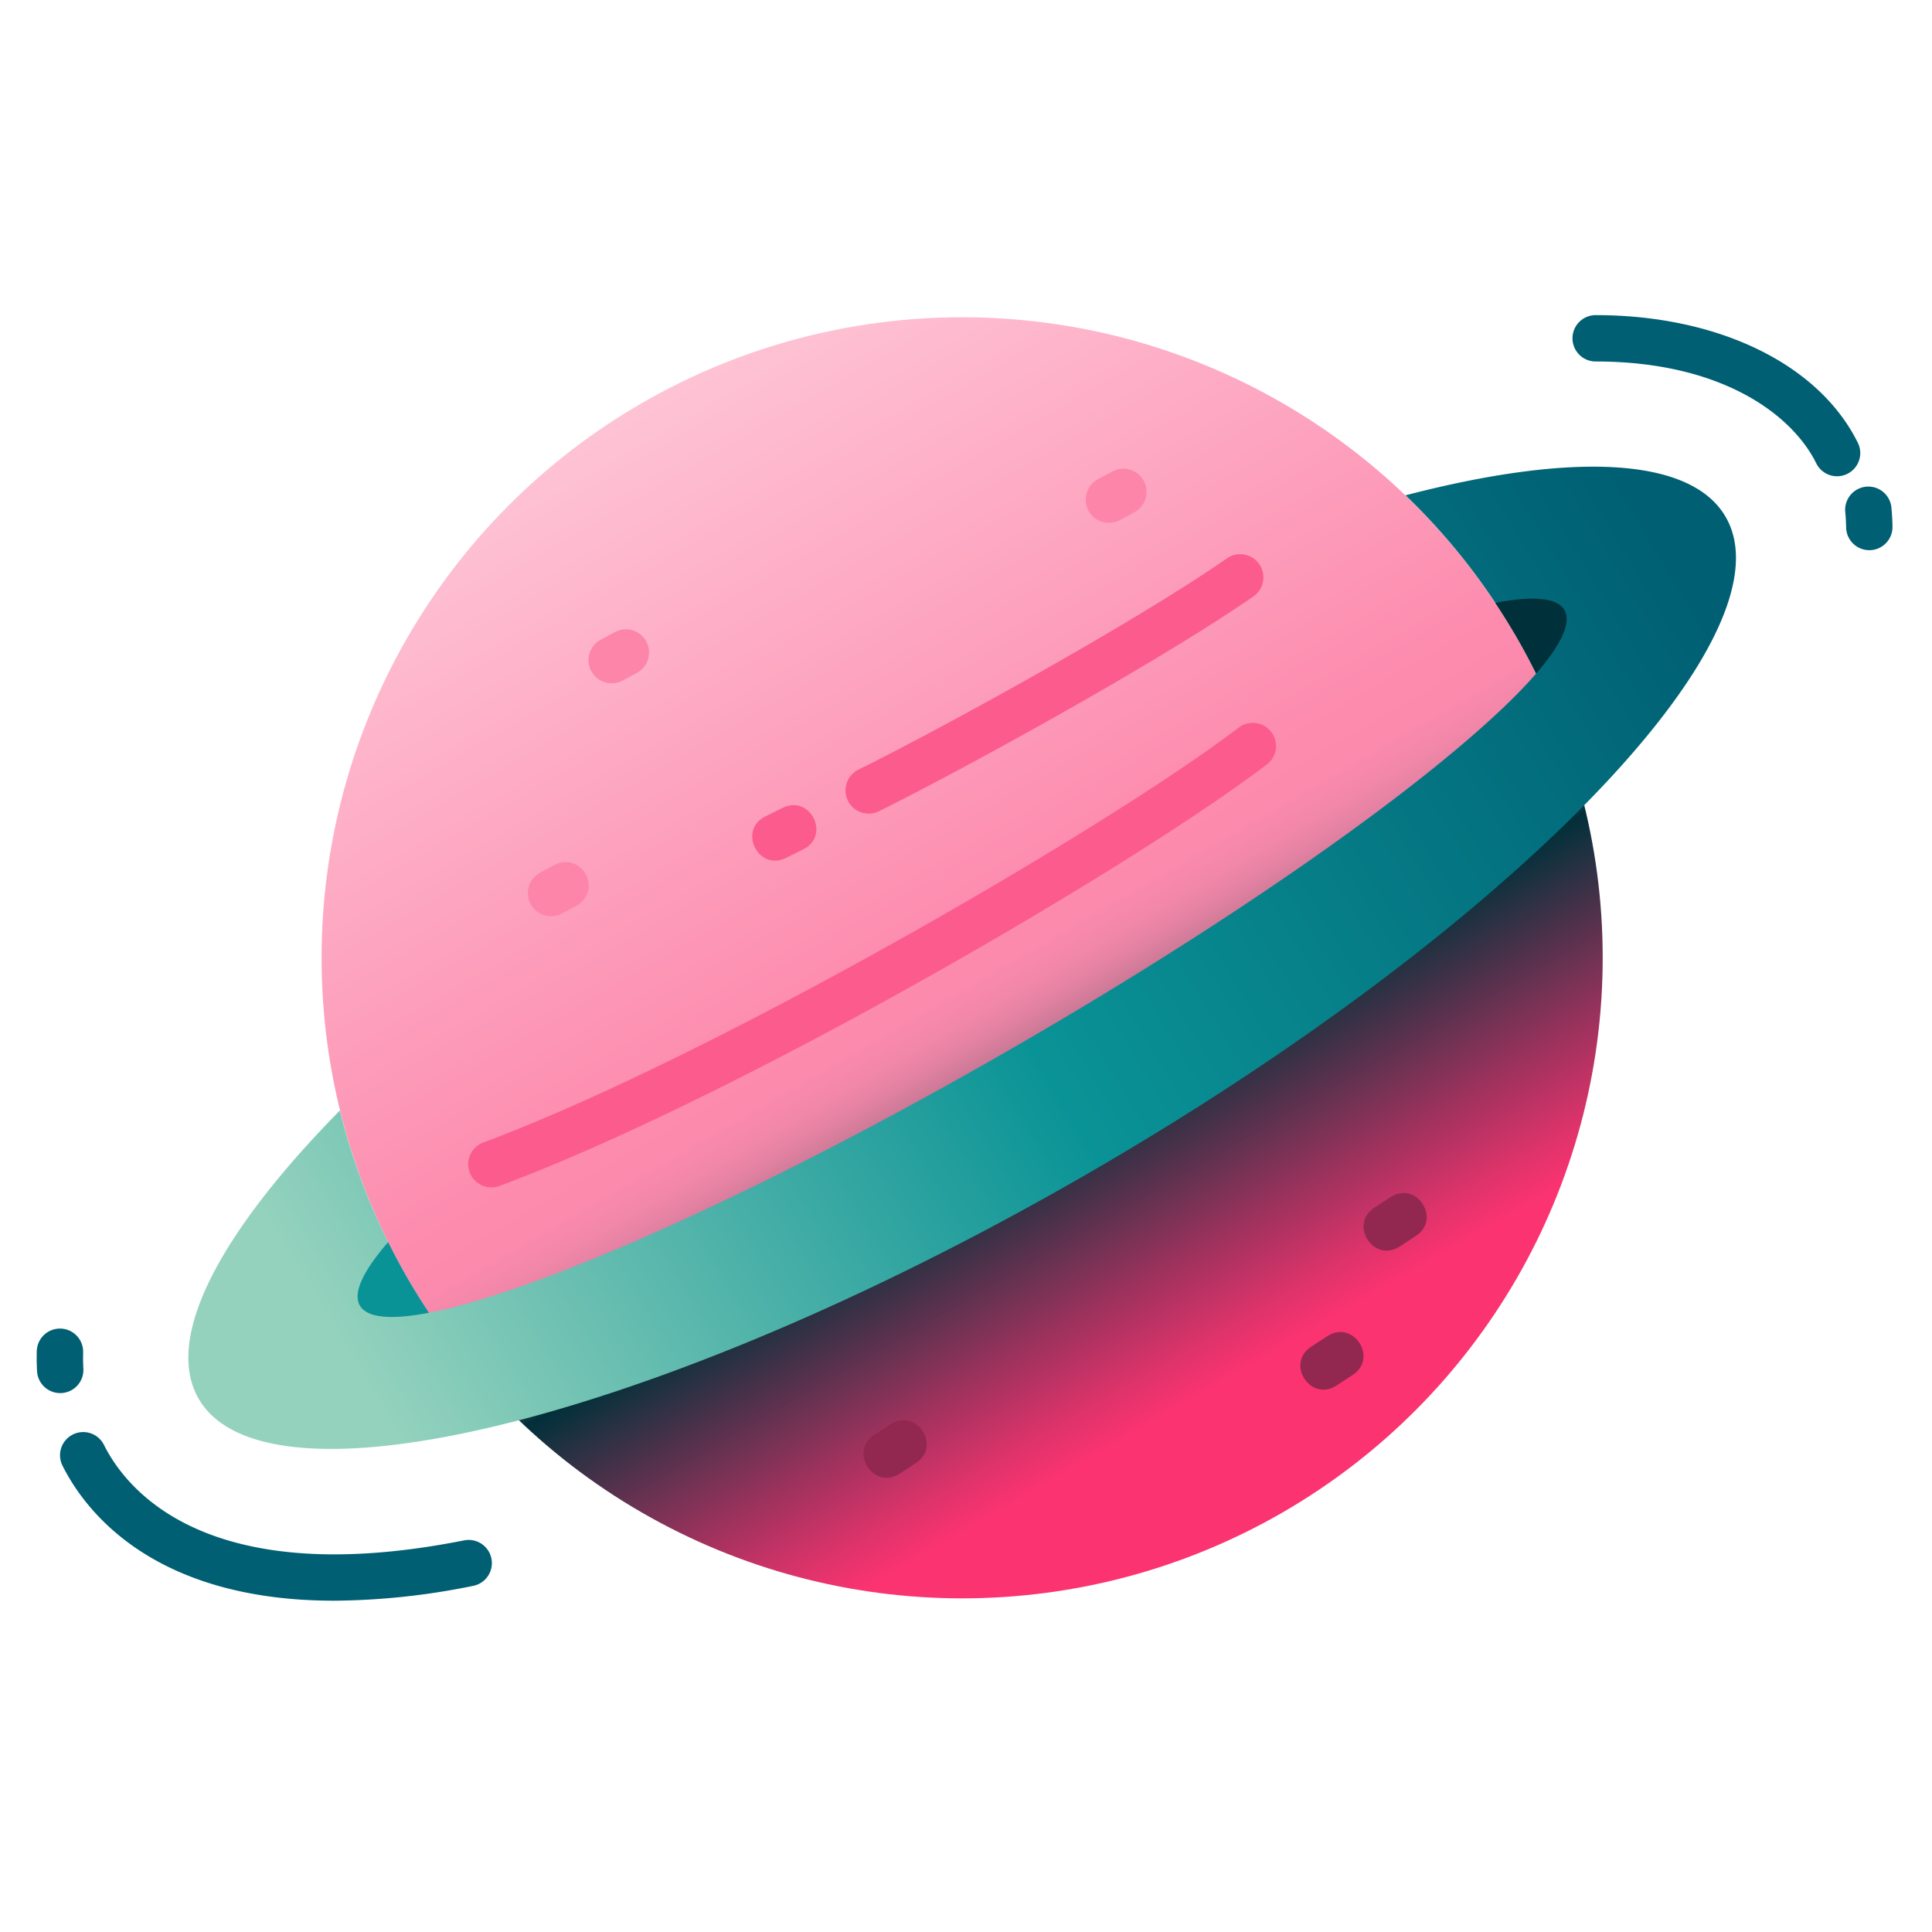 <svg xmlns="http://www.w3.org/2000/svg" version="1.1" xmlns:xlink="http://www.w3.org/1999/xlink" xmlns:svgjs="http://svgjs.com/svgjs" width="512" height="512" x="0" y="0" viewBox="0 0 500 500" style="enable-background:new 0 0 512 512" xml:space="preserve" class=""><g><linearGradient id="linear-gradient" gradientUnits="userSpaceOnUse" x1="158.08" x2="351.355" y1="90.945" y2="424.542"><stop offset=".031" stop-color="#fec4d6"></stop><stop offset=".455" stop-color="#fd8bae"></stop><stop offset=".488" stop-color="#fb8aad"></stop><stop offset=".507" stop-color="#f287a9"></stop><stop offset=".523" stop-color="#e482a3"></stop><stop offset=".536" stop-color="#d07b99"></stop><stop offset=".549" stop-color="#b6728e"></stop><stop offset=".56" stop-color="#96667f"></stop><stop offset=".571" stop-color="#70586e"></stop><stop offset=".582" stop-color="#444959"></stop><stop offset=".591" stop-color="#143743"></stop><stop offset=".595" stop-color="#00303a"></stop><stop offset=".627" stop-color="#2a3143"></stop><stop offset=".716" stop-color="#99325c"></stop><stop offset=".777" stop-color="#e0336b"></stop><stop offset=".805" stop-color="#fb3371"></stop></linearGradient><linearGradient id="linear-gradient-2" gradientUnits="userSpaceOnUse" x1="62.65" x2="495.841" y1="369.494" y2="107.514"><stop offset=".065" stop-color="#94d2bd"></stop><stop offset=".445" stop-color="#0a9396"></stop><stop offset=".856" stop-color="#005f73"></stop></linearGradient><circle cx="249.002" cy="247.879" fill="url(#linear-gradient)" r="165.775" data-original="url(#linear-gradient)"></circle><path d="m410.037 208.345c-29.93 30.39-75.079 64.53-128.73 95.5-14.729 8.5-29.339 16.33-43.64 23.43-31.469 15.64-61.459 27.77-87.9 35.89q-7.98 2.46-15.51 4.41c-42.71 11.1-73.791 10.11-82.86-5.61s5.6-43.13 36.569-74.57a164.458 164.458 0 0 0 12.49 34.06c1.54 3.13 3.21 6.24 4.98 9.31s3.631 6.07 5.571 8.98a134.192 134.192 0 0 0 13.06-3.31c26.27-7.87 66.58-25.91 111.7-50.45 8.709-4.74 17.61-9.73 26.62-14.93 64.24-37.09 116.07-74.72 135.169-96.74q-2.324-4.71-4.989-9.32t-5.567-8.98a164.9 164.9 0 0 0 -23.25-27.83c42.711-11.11 73.79-10.11 82.86 5.61s-5.602 43.12-36.573 74.55z" fill="url(#linear-gradient-2)" data-original="url(#linear-gradient-2)"></path><path d="m157.733 176.807a6 6 0 0 1 -2.253-11.269q1.835-.978 3.646-1.955a6 6 0 1 1 5.7 10.56q-1.838.992-3.7 1.986a5.975 5.975 0 0 1 -3.393.678z" fill="#fd85aa" data-original="#fd85aa"></path><path d="m286.423 135.284a6 6 0 0 1 -2.252-11.268q1.834-.978 3.646-1.955a6 6 0 1 1 5.7 10.559q-1.838.993-3.7 1.986a5.964 5.964 0 0 1 -3.394.678z" fill="#fd85aa" data-original="#fd85aa"></path><path d="m142.056 237.1a6 6 0 0 1 -2.253-11.269q1.835-.978 3.646-1.955a6 6 0 1 1 5.7 10.559q-1.837.993-3.7 1.986a5.973 5.973 0 0 1 -3.393.679z" fill="#fd85aa" data-original="#fd85aa"></path><g fill="#005f73"><path d="m120.127 398.645c-66.313 13.155-87.264-12.853-93.193-24.645a6 6 0 1 0 -10.721 5.388c5.857 11.653 23.433 34.874 70.338 34.874a185.015 185.015 0 0 0 35.912-3.843 6 6 0 0 0 -2.336-11.771z" fill="#005f73" data-original="#005f73"></path><path d="m480.677 114.333c-10.182-20.224-36.106-32.78-67.717-32.78a6 6 0 0 0 0 12c32.412 0 50.727 13.584 57.06 26.3.05.1.1.2.157.3l.066.115a6 6 0 0 0 10.434-5.926z" fill="#005f73" data-original="#005f73"></path><path d="m489.493 131.311a6 6 0 0 0 -11.943 1.166c.127 1.307.2 2.657.226 4.01a6 6 0 0 0 6 5.9h.1a6 6 0 0 0 5.9-6.1c-.03-1.673-.124-3.347-.283-4.976z" fill="#005f73" data-original="#005f73"></path><path d="m15.905 360.522a6 6 0 0 0 5.669-6.313c-.074-1.383-.093-2.8-.056-4.215a6 6 0 0 0 -12-.313c-.045 1.732-.021 3.472.07 5.171a6 6 0 0 0 5.986 5.678c.112 0 .226-.002.331-.008z" fill="#005f73" data-original="#005f73"></path></g><path d="m230.462 368.59-4.187 2.734c-6.695 4.373-.134 14.42 6.562 10.047l4.186-2.734c6.696-4.372.134-14.42-6.561-10.047z" fill="#922850" data-original="#922850"></path><path d="m343.515 345.793-4.186 2.734c-6.7 4.373-.134 14.42 6.561 10.047l4.186-2.734c6.696-4.372.135-14.42-6.561-10.047z" fill="#922850" data-original="#922850"></path><path d="m359.866 309.812-4.187 2.734c-6.695 4.373-.134 14.42 6.562 10.048l4.186-2.735c6.696-4.372.134-14.419-6.561-10.047z" fill="#922850" data-original="#922850"></path><path d="m397.551 174.311c6.492-7.491 9.208-13.182 7.333-16.431s-8.162-3.742-17.9-1.864q2.906 4.374 5.58 8.975c1.778 3.074 3.43 6.184 4.987 9.32z" fill="#00303a" data-original="#00303a" class=""></path><path d="m100.454 321.447c-6.493 7.49-9.209 13.181-7.333 16.43s8.162 3.742 17.9 1.864c-1.937-2.916-3.805-5.9-5.579-8.975s-3.431-6.184-4.988-9.319z" fill="#0a9396" data-original="#0a9396"></path><path d="m222.158 199.186c19.943-9.852 70.261-37.305 95.335-54.655a6 6 0 1 1 6.828 9.867c-25.548 17.679-76.63 45.559-96.848 55.547a6 6 0 0 1 -5.315-10.759z" fill="#fc5c8d" data-original="#fc5c8d"></path><path d="m127.178 307.3a5.966 5.966 0 0 0 2.093-.379c61.388-22.86 162.764-81.9 198.542-109.036a6 6 0 1 0 -7.251-9.561c-35.361 26.815-137 85.577-195.479 107.352a6 6 0 0 0 2.095 11.624z" fill="#fc5c8d" data-original="#fc5c8d"></path><path d="m198.075 211.285 4.482-2.218c7.167-3.547 12.489 7.209 5.322 10.755l-4.479 2.218c-7.17 3.547-12.492-7.208-5.325-10.755z" fill="#fc5c8d" data-original="#fc5c8d"></path></g></svg>